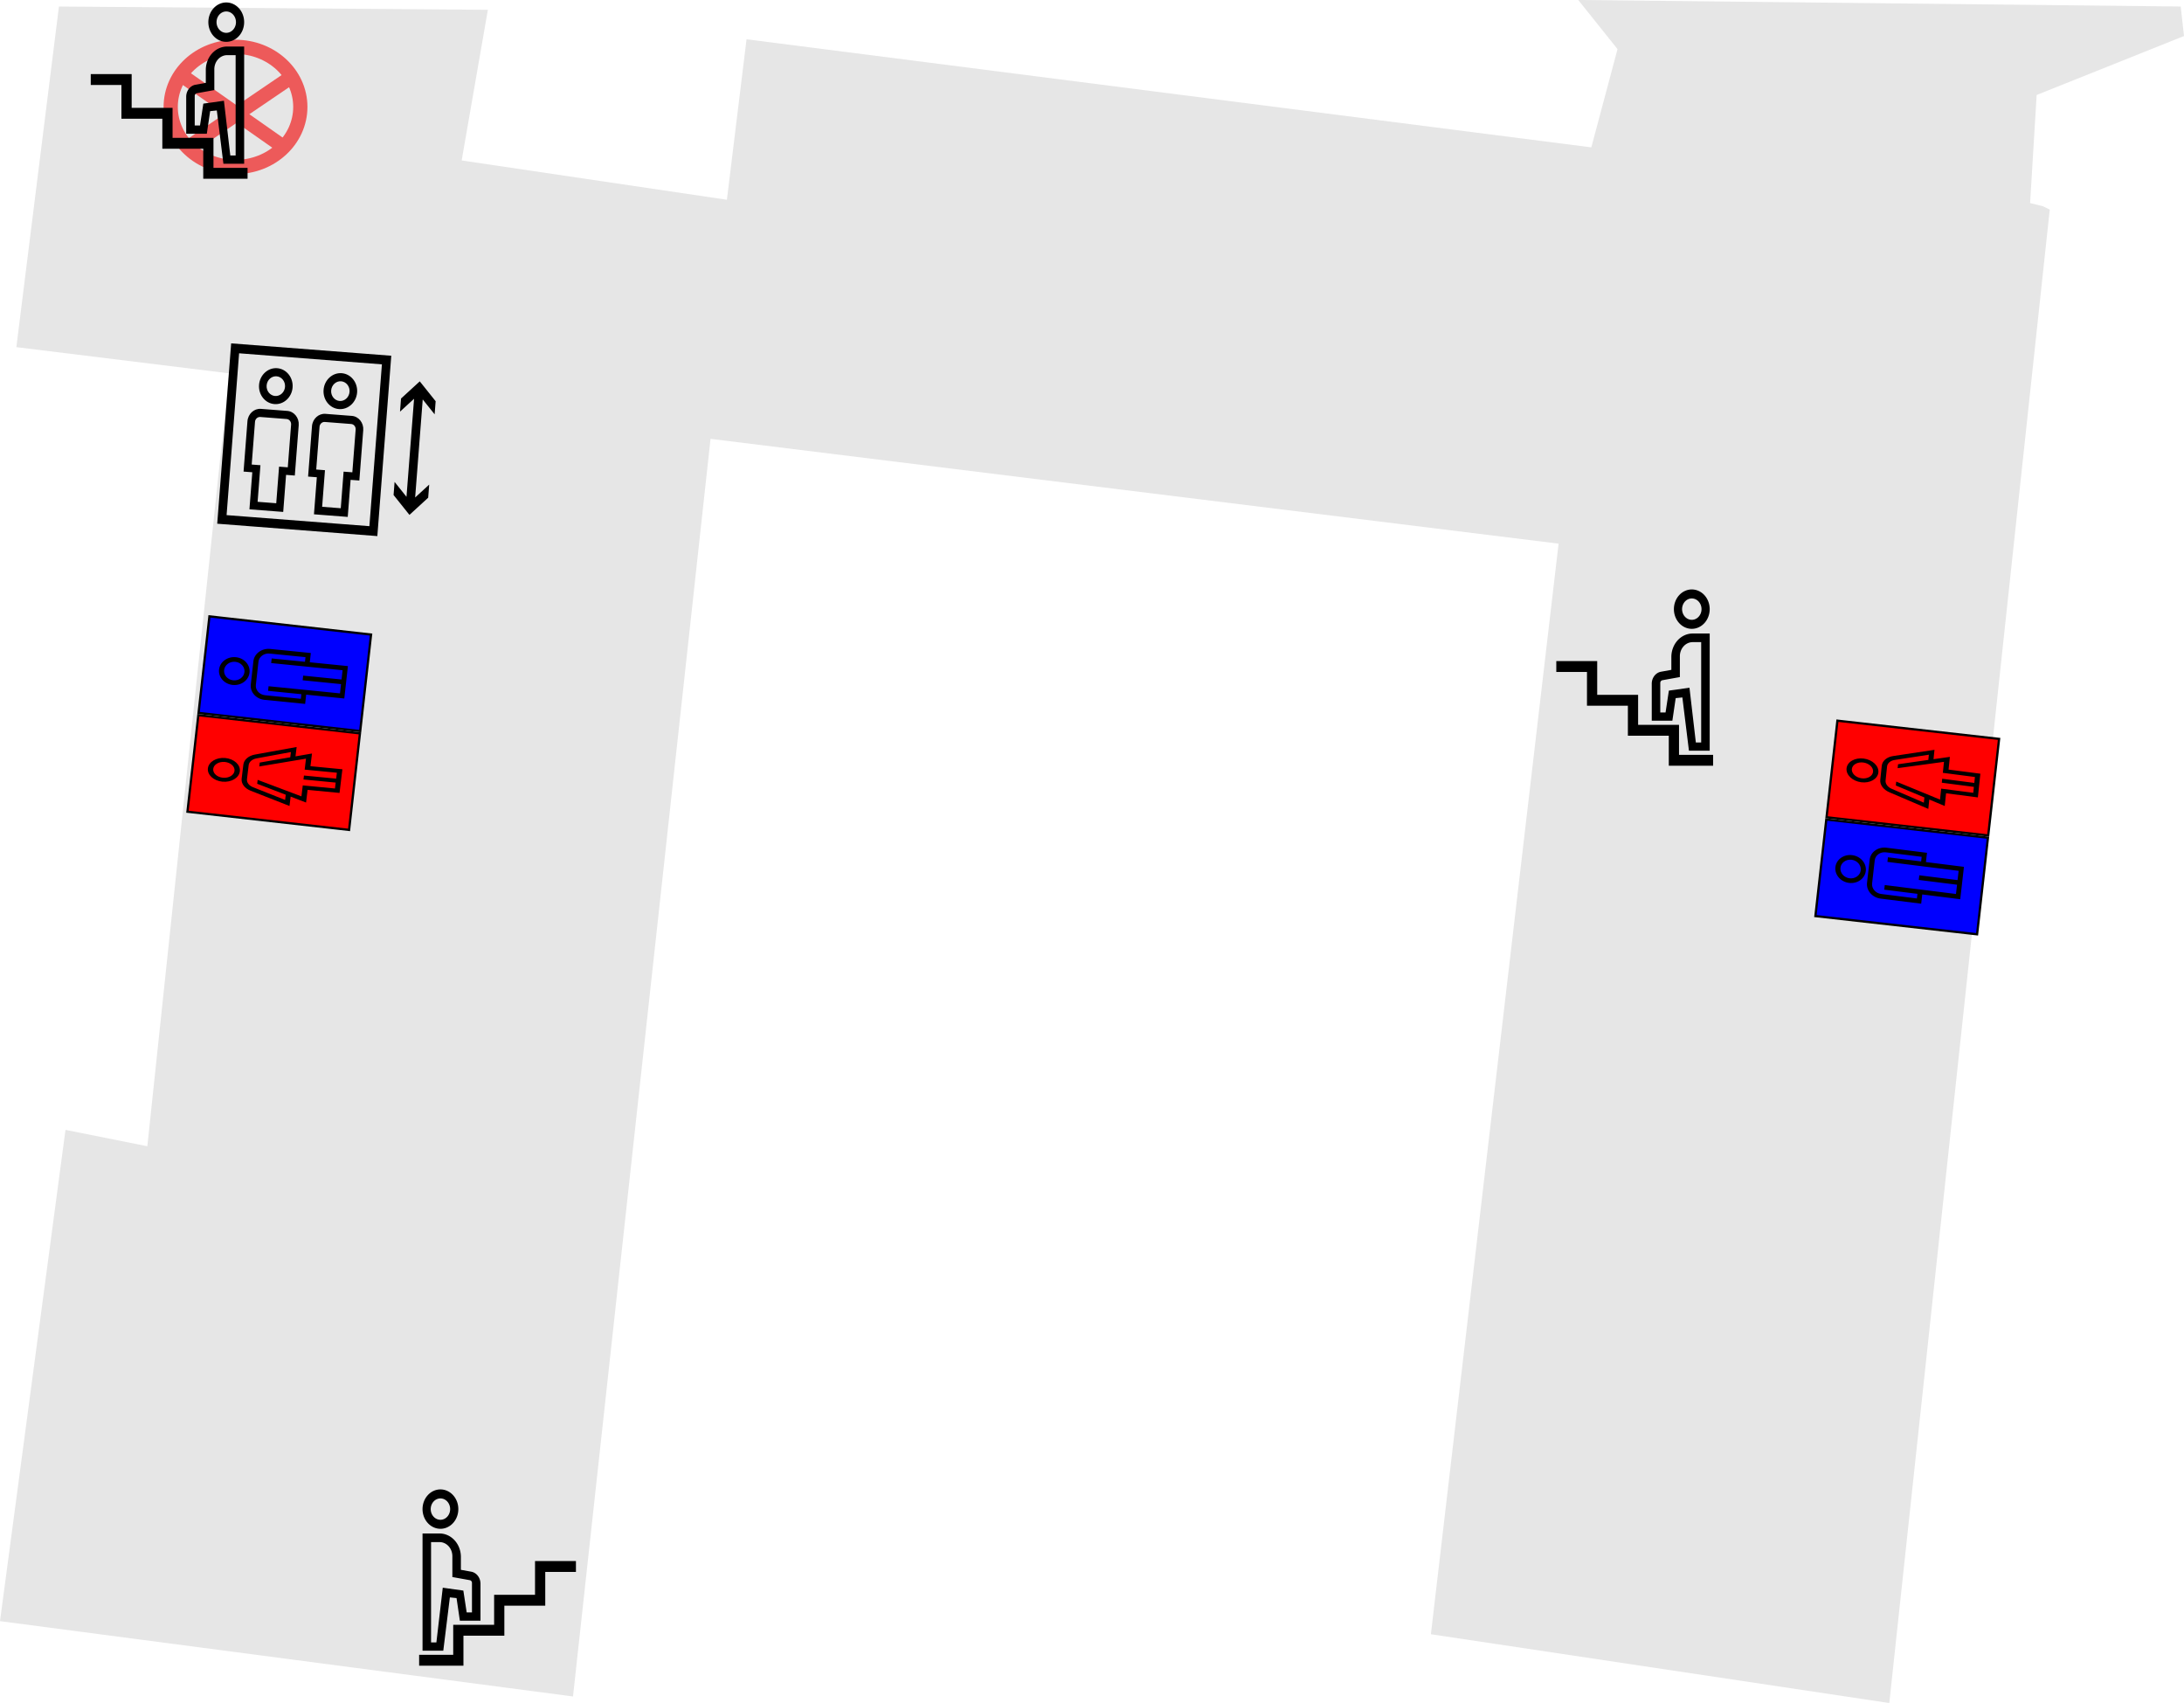 <?xml version="1.0" encoding="UTF-8" standalone="no"?>
<!-- Created with Inkscape (http://www.inkscape.org/) -->

<svg
   width="256.273mm"
   height="199.793mm"
   viewBox="0 0 256.273 199.793"
   version="1.1"
   id="svg1"
   xml:space="preserve"
   xmlns="http://www.w3.org/2000/svg"
   xmlns:svg="http://www.w3.org/2000/svg"><defs
     id="defs1" /><g
     id="layer1"
     style="display:inline"
     transform="translate(-30.734,-32.671)"><path
       style="fill:#e6e6e6;stroke-width:0.265"
       d="m 287.007,36.897 -17.29,6.916 -0.768,12.679 1.537,0.384 0.768,0.384 -18.827,175.203 -53.79,-8.069 14.984,-127.944 -99.512,-12.295 -16.137,147.539 -67.238,-8.837 7.684,-57.633 9.605,1.921 9.605,-90.675 -24.974,-3.074 4.995,-39.959 50.332,0.384 -3.074,17.674 31.122,4.611 2.305,-18.827 99.128,12.679 3.074,-11.527 -4.611,-5.763 70.696,0.768 z"
       id="path34" /><path
       d="M 56.223,94.111 75.011,95.564 76.647,74.405 57.859,72.953 Z m 2.567,-19.993 16.757,1.296 -1.468,18.985 -16.757,-1.296 z m 4.147,5.959 c 1.084,0.084 2.041,-0.793 2.13,-1.953 0.09,-1.16 -0.721,-2.174 -1.805,-2.258 -1.084,-0.084 -2.041,0.793 -2.13,1.953 -0.09,1.16 0.718,2.174 1.805,2.258 z m 0.252,-3.26 c 0.594,0.046 1.039,0.602 0.99,1.238 -0.049,0.636 -0.574,1.117 -1.168,1.071 -0.594,-0.046 -1.039,-0.602 -0.99,-1.238 0.049,-0.636 0.572,-1.117 1.168,-1.071 z m 1.254,4.06 -3.092,-0.239 c -0.805,-0.062 -1.514,0.588 -1.581,1.449 l -0.457,5.909 1.026,0.079 -0.336,4.347 3.963,0.306 0.336,-4.347 1.026,0.079 0.457,-5.909 c 0.064,-0.861 -0.537,-1.613 -1.342,-1.675 z m 0.063,6.619 -1.026,-0.079 -0.332,4.293 -2.186,-0.169 0.332,-4.293 -1.026,-0.079 0.388,-5.013 c 0.026,-0.337 0.304,-0.591 0.619,-0.567 l 3.092,0.239 c 0.315,0.024 0.55,0.319 0.524,0.655 l -0.388,5.013 z m 6.002,-6.833 c 1.084,0.084 2.041,-0.793 2.13,-1.953 0.09,-1.16 -0.721,-2.174 -1.805,-2.258 -1.084,-0.084 -2.041,0.793 -2.13,1.953 -0.09,1.16 0.721,2.174 1.805,2.258 z M 70.761,77.402 c 0.594,0.046 1.039,0.602 0.99,1.238 -0.049,0.636 -0.574,1.117 -1.168,1.071 -0.594,-0.046 -1.039,-0.602 -0.99,-1.238 0.049,-0.636 0.574,-1.117 1.168,-1.071 z m 1.254,4.06 -3.092,-0.239 c -0.805,-0.062 -1.514,0.588 -1.581,1.449 l -0.457,5.909 1.026,0.079 -0.336,4.347 3.963,0.306 0.336,-4.347 1.026,0.079 0.457,-5.909 c 0.064,-0.861 -0.537,-1.613 -1.342,-1.675 z m 0.063,6.619 -1.026,-0.079 -0.332,4.293 -2.186,-0.169 0.332,-4.293 -1.026,-0.079 0.388,-5.013 c 0.026,-0.337 0.304,-0.591 0.619,-0.567 l 3.095,0.239 c 0.315,0.024 0.55,0.319 0.524,0.655 z m 8.259,-8.55 -0.889,11.503 1.649,-1.512 -0.119,1.538 -2.199,2.016 -1.863,-2.331 0.119,-1.538 1.397,1.748 0.889,-11.503 -1.649,1.512 0.119,-1.538 2.199,-2.016 1.863,2.331 -0.119,1.538 z"
       id="path1"
       style="stroke-width:0.026" /><g
       id="g1"
       transform="matrix(-0.02,0,0,0.022,232.552,101.383)"><polygon
         points="480,742 240,742 240,902 40,902 40,960 300,960 300,800 540,800 540,640 780,640 780,460 960,460 960,402 720,402 720,582 480,582 "
         id="polygon1" /><path
         d="M 165,230 A 105,105 0 1 0 60,125 105.12,105.12 0 0 0 165,230 Z m 0,-162 a 57,57 0 1 1 -57,57 57.06,57.06 0 0 1 57,-57 z"
         id="path1-4" /><path
         d="m 220.33,595.86 39.21,3.65 L 279,720 H 400 V 522.79 A 65.19,65.19 0 0 0 347.75,459.05 L 285,448.76 V 380 A 125.14,125.14 0 0 0 160,255 H 60 V 880 H 181.74 Z M 141.26,836 H 110 V 301 h 50 a 75.09,75.09 0 0 1 75,75 v 111.24 l 103.27,16.91 A 15,15 0 0 1 350,518.79 V 676 H 319 L 299.46,559.49 178.67,544.14 Z"
         id="path2" /></g><g
       id="g1-5"
       transform="matrix(0.02,0,0,0.022,79.115,206.964)"
       style="display:inline"><polygon
         points="780,640 780,460 960,460 960,402 720,402 720,582 480,582 480,742 240,742 240,902 40,902 40,960 300,960 300,800 540,800 540,640 "
         id="polygon1-5" /><path
         d="M 165,230 A 105,105 0 1 0 60,125 105.12,105.12 0 0 0 165,230 Z m 0,-162 a 57,57 0 1 1 -57,57 57.06,57.06 0 0 1 57,-57 z"
         id="path1-4-1" /><path
         d="m 220.33,595.86 39.21,3.65 L 279,720 H 400 V 522.79 A 65.19,65.19 0 0 0 347.75,459.05 L 285,448.76 V 380 A 125.14,125.14 0 0 0 160,255 H 60 V 880 H 181.74 Z M 141.26,836 H 110 V 301 h 50 a 75.09,75.09 0 0 1 75,75 v 111.24 l 103.27,16.91 A 15,15 0 0 1 350,518.79 V 676 H 319 L 299.46,559.49 178.67,544.14 Z"
         id="path2-7" /></g><ellipse
       style="display:inline;fill:none;stroke:#ed5a5a;stroke-width:1.67;stroke-dasharray:none;stroke-opacity:1"
       id="path3"
       cx="58.369"
       cy="45.214"
       rx="7.605"
       ry="7.046" /><path
       style="fill:none;stroke:#ed5a5a;stroke-width:1.67;stroke-dasharray:none;stroke-opacity:1"
       d="M 65.035,41.634 52.642,50.054"
       id="path4" /><path
       style="fill:none;stroke:#ed5a5a;stroke-width:1.67;stroke-dasharray:none;stroke-opacity:1"
       d="M 63.936,49.854 51.918,41.433"
       id="path5" /><g
       id="g1-7"
       transform="matrix(-0.02,0,0,0.022,60.583,32.52)"
       style="display:inline"><polygon
         points="780,640 780,460 960,460 960,402 720,402 720,582 480,582 480,742 240,742 240,902 40,902 40,960 300,960 300,800 540,800 540,640 "
         id="polygon1-6" /><path
         d="M 165,230 A 105,105 0 1 0 60,125 105.12,105.12 0 0 0 165,230 Z m 0,-162 a 57,57 0 1 1 -57,57 57.06,57.06 0 0 1 57,-57 z"
         id="path1-4-14" /><path
         d="m 220.33,595.86 39.21,3.65 L 279,720 H 400 V 522.79 A 65.19,65.19 0 0 0 347.75,459.05 L 285,448.76 V 380 A 125.14,125.14 0 0 0 160,255 H 60 V 880 H 181.74 Z M 141.26,836 H 110 V 301 h 50 a 75.09,75.09 0 0 1 75,75 v 111.24 l 103.27,16.91 A 15,15 0 0 1 350,518.79 V 676 H 319 L 299.46,559.49 178.67,544.14 Z"
         id="path2-2" /></g><rect
       style="display:inline;fill:#ff0000;stroke:#000000;stroke-width:0.265;stroke-dasharray:none;stroke-opacity:1"
       id="rect45"
       width="19.085"
       height="11.398"
       x="66.703"
       y="109.801"
       transform="rotate(6.421)" /><rect
       style="display:inline;fill:#0000ff;stroke:#000000;stroke-width:0.265;stroke-dasharray:none;stroke-opacity:1"
       id="rect46"
       width="19.085"
       height="11.398"
       x="66.703"
       y="98.138"
       transform="rotate(6.421)" /><path
       d="m 60.015,111.578 c 0.1,-0.899 -0.62,-1.709 -1.607,-1.808 -0.987,-0.099 -1.871,0.551 -1.971,1.449 -0.1,0.899 0.62,1.709 1.607,1.808 0.987,0.099 1.871,-0.551 1.971,-1.449 z m -2.982,-0.299 c 0.067,-0.599 0.657,-1.032 1.314,-0.966 0.658,0.066 1.138,0.607 1.071,1.205 -0.067,0.599 -0.657,1.032 -1.314,0.966 -0.658,-0.066 -1.138,-0.607 -1.071,-1.205 z m 3.432,-1.028 -0.303,2.715 c -0.1,0.899 0.62,1.709 1.607,1.808 l 4.771,0.478 0.121,-1.086 4.473,0.449 0.425,-3.8 -4.473,-0.449 0.121,-1.086 -4.771,-0.478 c -0.987,-0.099 -1.871,0.551 -1.971,1.449 z m 6.115,-0.485 -0.061,0.543 -3.906,-0.392 -0.061,0.543 8.379,0.84 -0.121,1.086 -4.503,-0.452 -0.061,0.543 4.503,0.452 -0.121,1.086 -8.379,-0.84 -0.061,0.543 3.906,0.392 -0.061,0.543 -4.205,-0.422 c -0.658,-0.066 -1.138,-0.607 -1.071,-1.205 l 0.303,-2.715 c 0.067,-0.599 0.657,-1.032 1.314,-0.966 z"
       id="path1-1"
       style="display:inline;stroke-width:0.014" /><path
       d="m 58.877,123.166 c 0.093,-0.766 -0.672,-1.468 -1.706,-1.568 -1.034,-0.099 -1.949,0.442 -2.042,1.208 -0.093,0.766 0.672,1.468 1.706,1.568 1.034,0.099 1.949,-0.442 2.042,-1.208 z m -3.123,-0.3 c 0.062,-0.51 0.673,-0.871 1.361,-0.805 0.689,0.066 1.199,0.535 1.137,1.045 -0.062,0.51 -0.673,0.871 -1.361,0.805 -0.689,-0.066 -1.199,-0.535 -1.137,-1.045 z m 9.655,-1.462 0.133,-1.097 -4.892,0.885 c -0.368,0.066 -0.692,0.213 -0.936,0.426 -0.244,0.212 -0.391,0.473 -0.425,0.755 l -0.199,1.647 c -0.034,0.282 0.047,0.565 0.234,0.818 0.187,0.253 0.469,0.458 0.813,0.594 l 4.567,1.793 0.133,-1.097 1.811,0.695 0.18,-1.488 3.747,0.36 0.336,-2.776 -3.747,-0.36 0.18,-1.488 z m 1.075,1.556 3.779,0.363 -0.084,0.694 -3.779,-0.363 -0.056,0.463 3.779,0.363 -0.084,0.694 -3.779,-0.363 -0.156,1.287 -5.136,-1.936 -0.056,0.458 3.351,1.286 -0.074,0.612 -3.777,-1.498 c -0.464,-0.183 -0.744,-0.56 -0.698,-0.941 l 0.199,-1.646 c 0.046,-0.38 0.411,-0.698 0.907,-0.787 l 4.049,-0.746 -0.074,0.612 -3.582,0.62 -0.056,0.458 5.482,-0.916 z"
       id="path1-8"
       style="display:inline;stroke-width:0.014" /><rect
       style="display:inline;fill:#ff0000;stroke:#000000;stroke-width:0.265;stroke-dasharray:none;stroke-opacity:1"
       id="rect45-8"
       width="19.085"
       height="11.398"
       x="257.84"
       y="-100.272"
       transform="matrix(0.994,0.112,0.112,-0.994,0,0)" /><rect
       style="display:inline;fill:#0000ff;stroke:#000000;stroke-width:0.265;stroke-dasharray:none;stroke-opacity:1"
       id="rect46-5"
       width="19.085"
       height="11.398"
       x="257.84"
       y="-111.935"
       transform="matrix(0.994,0.112,0.112,-0.994,0,0)" /><path
       d="m 249.67,134.846 c -0.102,0.898 -0.985,1.528 -1.97,1.404 -0.984,-0.123 -1.701,-0.954 -1.599,-1.852 0.102,-0.898 0.985,-1.528 1.97,-1.404 0.984,0.123 1.701,0.954 1.599,1.852 z m -2.974,-0.373 c -0.068,0.598 0.41,1.153 1.066,1.235 0.656,0.082 1.245,-0.338 1.313,-0.936 0.068,-0.598 -0.41,-1.153 -1.066,-1.235 -0.656,-0.082 -1.245,0.338 -1.313,0.936 z m 3.116,1.767 0.309,-2.714 c 0.102,-0.898 0.985,-1.528 1.97,-1.404 l 4.758,0.597 -0.124,1.086 4.46,0.56 -0.433,3.799 -4.46,-0.56 -0.124,1.086 -4.758,-0.597 c -0.984,-0.123 -1.701,-0.954 -1.599,-1.852 z m 5.853,1.836 0.062,-0.543 -3.895,-0.489 0.062,-0.543 8.356,1.049 0.124,-1.086 -4.49,-0.563 0.062,-0.543 4.49,0.563 0.124,-1.086 -8.356,-1.049 0.062,-0.543 3.895,0.489 0.062,-0.543 -4.193,-0.526 c -0.656,-0.082 -1.245,0.338 -1.313,0.936 l -0.309,2.714 c -0.068,0.598 0.41,1.153 1.066,1.235 z"
       id="path1-1-7"
       style="display:inline;stroke-width:0.014" /><path
       d="m 251.144,123.295 c -0.08,0.767 -0.982,1.282 -2.012,1.148 -1.03,-0.134 -1.802,-0.866 -1.721,-1.633 0.08,-0.767 0.982,-1.282 2.012,-1.148 1.03,0.134 1.802,0.866 1.721,1.633 z m -3.111,-0.404 c -0.053,0.511 0.461,0.999 1.147,1.088 0.686,0.089 1.288,-0.254 1.341,-0.765 0.053,-0.511 -0.461,-0.999 -1.147,-1.088 -0.686,-0.089 -1.288,0.254 -1.341,0.765 z m 9.086,3.577 -0.115,1.099 -4.572,-1.953 c -0.344,-0.147 -0.627,-0.362 -0.818,-0.624 -0.19,-0.261 -0.275,-0.548 -0.246,-0.83 l 0.173,-1.65 c 0.03,-0.283 0.172,-0.54 0.411,-0.745 0.239,-0.205 0.559,-0.342 0.925,-0.398 l 4.852,-0.73 -0.115,1.1 1.921,-0.273 -0.156,1.491 3.733,0.484 -0.291,2.781 -3.733,-0.484 -0.156,1.491 z m 1.395,-1.277 3.765,0.488 0.073,-0.695 -3.765,-0.489 0.048,-0.463 3.765,0.488 0.073,-0.695 -3.765,-0.488 0.135,-1.29 -5.438,0.742 0.048,-0.459 3.553,-0.507 0.064,-0.613 -4.016,0.618 c -0.493,0.074 -0.85,0.381 -0.89,0.762 l -0.173,1.649 c -0.04,0.381 0.246,0.772 0.709,0.969 l 3.781,1.63 0.064,-0.613 -3.354,-1.403 0.048,-0.459 5.14,2.115 z"
       id="path1-8-6"
       style="display:inline;stroke-width:0.014" /></g></svg>
